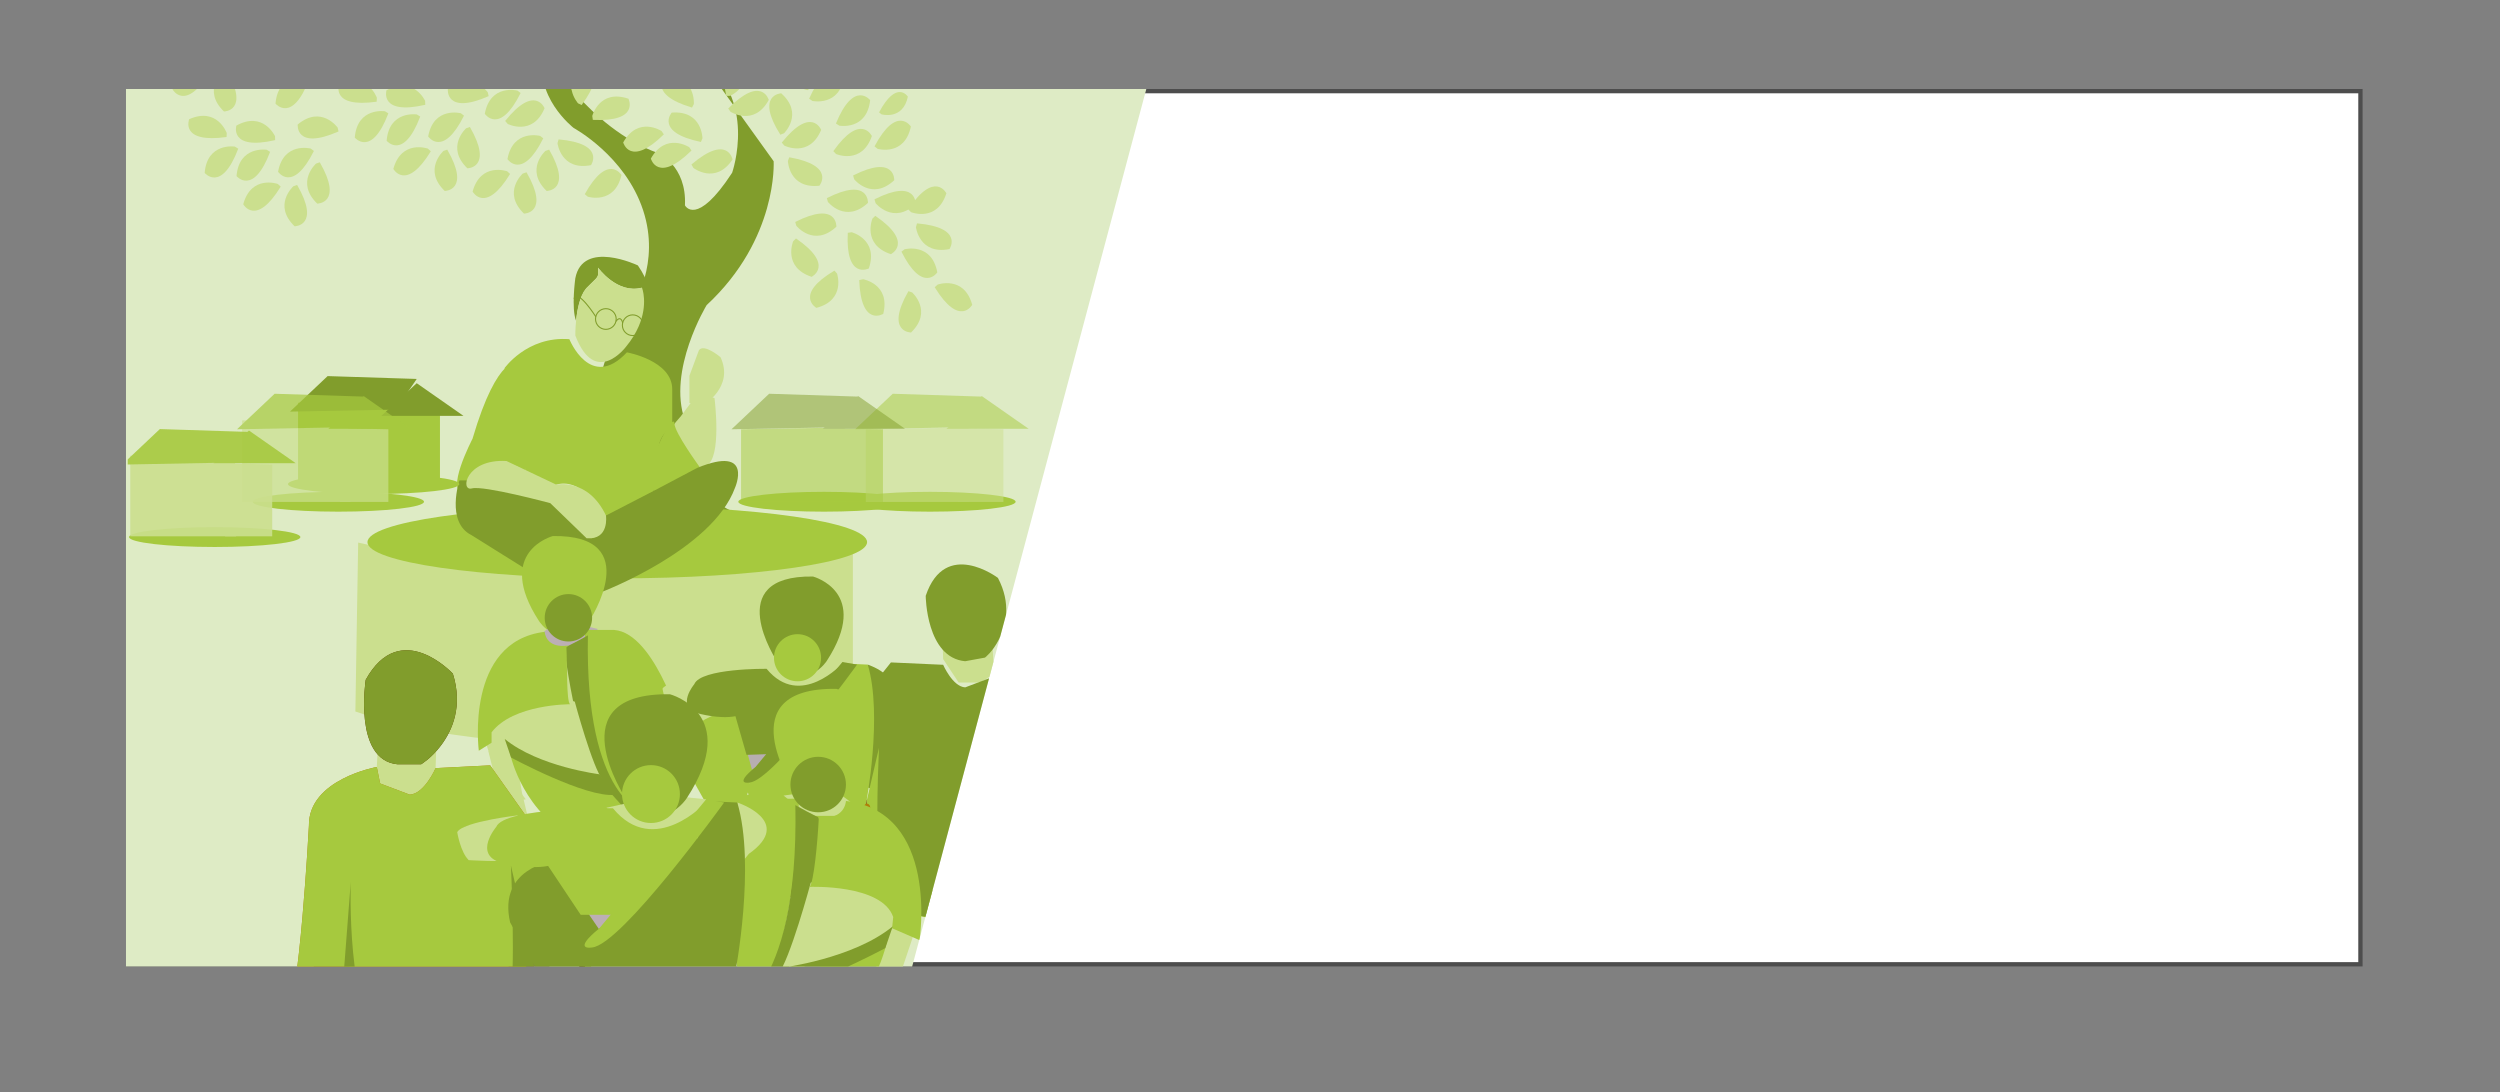 <?xml version="1.0" encoding="utf-8"?>
<!-- Generator: Adobe Illustrator 17.0.0, SVG Export Plug-In . SVG Version: 6.00 Build 0)  -->
<!DOCTYPE svg PUBLIC "-//W3C//DTD SVG 1.1//EN" "http://www.w3.org/Graphics/SVG/1.1/DTD/svg11.dtd">
<svg version="1.1" id="Layer_1" xmlns="http://www.w3.org/2000/svg" xmlns:xlink="http://www.w3.org/1999/xlink" x="0px" y="0px"
	 width="581.238px" height="253.981px" viewBox="0 0 581.238 253.981" enable-background="new 0 0 581.238 253.981"
	 xml:space="preserve">
<rect x="0" y="0" width="581.238" height="253.981" fill="#808080" stroke="none"/>
<rect x="29.789" y="21.191" fill="#FFFFFF" stroke="#4D4D4D" stroke-miterlimit="10" width="519" height="203"/>
<g>
	<defs>
		<polygon id="SVGID_1_" points="29.289,20.691 29.289,224.691 212.077,224.691 266.514,20.691 		"/>
	</defs>
	<clipPath id="SVGID_2_">
		<use xlink:href="#SVGID_1_"  overflow="visible"/>
	</clipPath>
	<g clip-path="url(#SVGID_2_)">
		<polygon fill="#DEEBC5" points="28.289,239.691 222.94,239.691 273.774,11.691 28.289,11.691 		"/>
		<g>
			<defs>
				<polygon id="SVGID_3_" points="269.668,11.691 30.291,11.691 28.728,239.691 224.585,239.691 				"/>
			</defs>
			<clipPath id="SVGID_4_">
				<use xlink:href="#SVGID_3_"  overflow="visible"/>
			</clipPath>
			<g clip-path="url(#SVGID_4_)">
				<ellipse opacity="0.5" fill="#7E6B71" cx="134.188" cy="130.082" rx="30.327" ry="2.909"/>
				<ellipse fill="#A6C93E" cx="232.734" cy="210.224" rx="25.418" ry="4.176"/>
				<ellipse fill="#A6C93E" cx="196.412" cy="238.803" rx="25.911" ry="3.795"/>
				<ellipse opacity="0.3" fill="#B07E09" cx="151.656" cy="251.967" rx="22.931" ry="3.359"/>
				<ellipse opacity="0.3" fill="#B07E09" cx="91.887" cy="244.069" rx="32.678" ry="3.359"/>
				<path fill="#819D2C" d="M179.87,37.484c0,0,1.07,18.003-15.577,33.453c0,0-9.215,15.148-5.046,26.825
					c0,0,3.209,20.627,12.355,21.282l-37.969,0.943c0,0,4.183-39.425,13.473-49.05c0,0,6.554-9.514,2.405-22.092
					c-4.172-12.647-16.135-19.093-16.135-19.093s-9.725-7.574-6.736-17.515c0,0,10.194,17.515,26.337,23.354
					c0,0,6.71,2.84,6.271,12.15c0,0,2.633,5.207,10.97-7.574c0,0,6.153-17.515-7.564-26.668"/>
				<path fill="#CBDF8E" d="M198.289,125.287v42.124c0,0-70.251,13.714-115.666-1.989l0.65-39.273
					C83.273,126.149,160.289,144.374,198.289,125.287z"/>
				<ellipse fill="#A6C93E" cx="143.514" cy="126.046" rx="58.077" ry="8.419"/>
				<path fill="#819D2C" d="M149.256,66.876c-5.753,1.578-10.207-4.639-10.207-4.639c0.093,2.598,0.186,1.763-2.598,4.639
					c-0.079,0.081-0.155,0.167-0.23,0.257c-1.437,1.737-2.035,4.971-2.285,7.464c-1.151-2.908-0.177-9.906-0.177-9.906
					c1.748-9.078,14.542-2.985,14.542-2.985c5.123,7.428,2.391,12.041,0.175,14.204C150.764,70.672,149.256,66.876,149.256,66.876z"
					/>
				<path fill="#CBDF8E" d="M133.937,74.597c0.249-2.492,0.848-5.727,2.285-7.464c0.074-0.09,0.151-0.176,0.23-0.257
					c2.784-2.876,2.691-2.041,2.598-4.639c0,0,4.454,6.217,10.207,4.639c0,0,1.508,3.796-0.78,9.034
					c-0.643,1.472-1.568,3.051-2.932,4.699c0,0-7.145,9.557-11.784-2.598C133.76,78.011,133.744,76.526,133.937,74.597z"/>
				<path fill="#A6C93E" d="M145.746,81.919c0,0,10.543,1.886,10.543,8.581v8.46c0,0-3.189,2.355-3.189,5.445l-1.308,11.201
					c0,0-5.569,5.279-10.977,4.249c0,0-5.76-9.656-12.068-6.952l-6.678-3.347l1.682-17.767c0,0-0.768-8.884-6.562-6.051
					c0,0,5.273-7.651,15.187-6.879C132.377,78.857,137.264,91.014,145.746,81.919z"/>
				<path fill="#A6C93E" d="M122.087,109.554c0,0,8.111-26.028-1.416-25.374c0,0-4.892-2.327-10.815,17.832
					c0,0-6.695,12.82-1.802,12.563C108.053,114.575,111.787,102.73,122.087,109.554z"/>
				<path fill="#CBDF8E" d="M166.119,92.559c0,0,1.802,14.034-1.931,15.707c0,0-5.021,5.279-9.656-3.347
					c0,0-2.189-1.545,3.734-8.111l4.12-5.536L166.119,92.559z"/>
				<path fill="#CBDF8E" d="M163.526,94.156c0,0,7.219-4.146,4-11.099c0,0-3.876-3.296-5.035-1.622l-2.202,5.926v6.332
					L163.526,94.156z"/>
				<path fill="#819D2C" d="M139.504,127.668l-8.482-10.278l-4.465-2.287l-8.103-1.289l-7.277-2.123h-4.365
					c0,0-3.231,9.704,2.791,12.718l13.564,8.474C123.165,132.883,124.9,124.633,139.504,127.668z"/>
				<path fill="#A6C93E" d="M162.652,108.562c0,0-5.819-7.993-5.836-10.047c-0.033-3.892-10.48,15.774-3.299,16.065
					C160.699,114.87,162.652,108.562,162.652,108.562z"/>
				<path fill="#819D2C" d="M170.883,113.417c0,0,4.449-10.042-8.783-4.635l-9.97,5.268l-11.245,5.805c0,0-0.784,6.055-4.51,5.283
					c0,0,4.324,1.927,3.554,12.485C139.928,137.621,165.604,127.836,170.883,113.417z"/>
				<g>
					<ellipse fill="#A6C93E" cx="49.921" cy="124.865" rx="19.916" ry="2.308"/>
					<ellipse fill="#A6C93E" cx="78.662" cy="116.653" rx="19.916" ry="2.308"/>
					<ellipse fill="#A6C93E" cx="86.874" cy="112.547" rx="19.916" ry="2.308"/>
					<ellipse fill="#A6C93E" cx="216.21" cy="116.653" rx="19.916" ry="2.308"/>
					<ellipse fill="#A6C93E" cx="191.574" cy="116.653" rx="19.916" ry="2.308"/>
					<g>
						<polygon fill="#A6C93E" points="69.289,93.647 69.289,111.691 93.896,111.691 93.587,92.776 						"/>
						<polygon fill="#A6C93E" points="102.289,111.691 102.289,95.699 91.079,95.017 91.366,111.691 						"/>
						<polygon fill="#819D2C" points="107.762,96.691 96.889,89.094 88.654,96.691 104.018,96.691 						"/>
						<polygon fill="#819D2C" points="96.889,88.102 76.17,87.44 67.421,95.699 92.015,95.233 						"/>
					</g>
					<g opacity="0.7">
						<polygon fill="#CBDF8E" points="56.289,97.752 56.289,116.691 81.578,116.691 80.928,97.329 						"/>
						<polygon fill="#CBDF8E" points="90.289,116.691 90.289,99.805 78.92,99.57 79.049,116.691 						"/>
						<polygon fill="#A6C93E" points="95.445,99.691 84.571,92.094 76.336,99.691 91.701,99.691 						"/>
						<polygon fill="#A6C93E" points="84.571,92.208 63.852,91.545 55.103,99.805 79.697,99.339 						"/>
					</g>
					<g opacity="0.5">
						<polygon fill="#CBDF8E" points="201.289,99.805 201.289,116.691 225.284,116.691 225.281,99.382 						"/>
						<polygon fill="#CBDF8E" points="233.289,116.691 233.289,99.805 222.273,99.57 222.755,116.691 						"/>
						<polygon fill="#A6C93E" points="239.15,99.691 228.277,92.094 220.042,99.691 235.407,99.691 						"/>
						<polygon fill="#A6C93E" points="228.277,92.208 207.558,91.545 198.809,99.805 223.403,99.339 						"/>
					</g>
					<g opacity="0.5">
						<polygon fill="#A6C93E" points="172.289,99.805 172.289,116.691 196.543,116.691 196.41,99.382 						"/>
						<polygon fill="#A6C93E" points="205.289,116.691 205.289,99.805 193.902,99.57 194.013,116.691 						"/>
						<polygon fill="#819D2C" points="210.409,99.691 199.536,92.094 191.301,99.691 206.665,99.691 						"/>
						<polygon fill="#819D2C" points="199.536,92.208 178.817,91.545 170.068,99.805 194.662,99.339 						"/>
					</g>
					<g opacity="0.9">
						<polygon fill="#CBDF8E" points="30.289,105.964 30.289,124.691 54.89,124.691 54.584,105.435 						"/>
						<polygon fill="#CBDF8E" points="63.289,124.691 63.289,108.017 52.076,107.676 52.36,124.691 						"/>
						<polygon fill="#A6C93E" points="68.756,107.691 57.883,100.094 49.648,107.691 65.012,107.691 						"/>
						<polygon fill="#A6C93E" points="57.883,100.42 37.164,99.757 28.415,108.017 53.009,107.55 						"/>
					</g>
				</g>
				<path fill="#CBDF8E" d="M117.754,107.183l11.6,5.506c0,0,7.333-1.638,11.53,7.165c0,0,0.864,5.73-4.51,5.283l-8.43-8.152
					c0,0-15.499-4.176-18.249-3.428C106.944,114.306,108.212,106.644,117.754,107.183z"/>
				<circle fill="none" stroke="#819D2C" stroke-width="0.25" stroke-miterlimit="10" cx="147.105" cy="75.613" r="2.404"/>
				<circle fill="none" stroke="#819D2C" stroke-width="0.25" stroke-miterlimit="10" cx="140.859" cy="74.169" r="2.404"/>
				<path fill="none" stroke="#819D2C" stroke-width="0.25" stroke-miterlimit="10" d="M144.763,75.071c0,0-0.363-1.93-1.562-0.361"
					/>
				<path fill="none" stroke="#819D2C" stroke-width="0.25" stroke-miterlimit="10" d="M138.516,73.628c0,0-4.223-6.642-5.064-4.186
					"/>
				<path fill="#CBDF8E" d="M126.802,35.088c0,0-4.853,4.349,0.288,9.31c0,0,6.103-0.034,0.586-9.612"/>
				<g>
					<path fill="#CBDF8E" d="M118.518,17.222c0,0-2.522-6.009-8.892-2.773c0,0-1.964,5.778,8.892,3.698"/>
					<path fill="#CBDF8E" d="M120.307,21.064c0,0-6.309-1.633-7.593,5.395c0,0,3.408,5.063,8.328-4.835"/>
					<path fill="#CBDF8E" d="M125.573,31.595c0,0-6.309-1.633-7.593,5.395c0,0,3.408,5.063,8.328-4.835"/>
					<path fill="#CBDF8E" d="M121.536,40.353c0,0-4.853,4.349,0.288,9.31c0,0,6.103-0.034,0.586-9.612"/>
					<path fill="#CBDF8E" d="M117.907,39.818c0,0-6.146-2.167-8.027,4.725c0,0,2.962,5.336,8.712-4.104"/>
					<path fill="#CBDF8E" d="M107.143,26.329c0,0-6.309-1.633-7.593,5.395c0,0,3.408,5.063,8.328-4.835"/>
					<path fill="#CBDF8E" d="M108.373,29.822c0,0-4.853,4.349,0.288,9.31c0,0,6.103-0.034,0.586-9.612"/>
					<path fill="#CBDF8E" d="M103.107,35.088c0,0-4.853,4.349,0.288,9.31c0,0,6.103-0.034,0.586-9.612"/>
					<path fill="#CBDF8E" d="M99.478,34.552c0,0-6.146-2.167-8.027,4.725c0,0,2.962,5.336,8.712-4.104"/>
					<path fill="#CBDF8E" d="M98.839,23.444c0,0-2.732-5.917-8.984-2.458c0,0-1.759,5.844,9.016,3.382"/>
					<path fill="#CBDF8E" d="M96.914,26.608c0,0-6.44-1.001-7.022,6.12c0,0,3.892,4.701,7.809-5.635"/>
					<path fill="#CBDF8E" d="M89.505,25.869c0,0-6.44-1.001-7.022,6.12c0,0,3.892,4.701,7.809-5.635"/>
					<path fill="#CBDF8E" d="M87.62,22.722c0,0-2.216-6.129-8.74-3.219c0,0-2.253,5.672,8.694,4.142"/>
					<path fill="#CBDF8E" d="M129.615,33.294c0,0,0.78,6.47,7.792,5.103c0,0,3.471-5.019-7.539-5.992"/>
					<path fill="#CBDF8E" d="M118.048,28.822c0,0,5.82,2.933,8.564-3.663c0,0-2.257-5.67-9.164,2.96"/>
					<path fill="#CBDF8E" d="M182.354,33.858c0,0,5.82,2.933,8.564-3.663c0,0-2.257-5.67-9.164,2.96"/>
					<path fill="#CBDF8E" d="M183.178,37.432c0,0,0.223,6.513,7.326,5.751c0,0,3.888-4.703-6.998-6.616"/>
					<path fill="#CBDF8E" d="M182.772,13.089c0,0-1.973,6.211,4.975,7.874c0,0,5.24-3.128-4.376-8.579"/>
					<path fill="#CBDF8E" d="M192.486,46.951c0,0,4.079,5.082,9.312,0.218c0,0,0.297-6.095-9.566-1.107"/>
					<path fill="#CBDF8E" d="M185.14,52.495c0,0,4.079,5.082,9.312,0.218c0,0,0.297-6.095-9.566-1.107"/>
					<path fill="#CBDF8E" d="M184.408,56.089c0,0-2.498,6.019,4.282,8.272c0,0,5.489-2.668-3.625-8.922"/>
					<path fill="#CBDF8E" d="M199.148,11.929c0,0-1.973,6.211,4.975,7.874c0,0,5.24-3.128-4.376-8.579"/>
					<path fill="#CBDF8E" d="M198.597,41.686c0,0,4.079,5.082,9.312,0.218c0,0,0.297-6.095-9.566-1.107"/>
					<path fill="#CBDF8E" d="M203.569,47.229c0,0,4.079,5.082,9.312,0.218c0,0,0.297-6.095-9.566-1.107"/>
					<path fill="#CBDF8E" d="M202.838,50.824c0,0-2.498,6.019,4.282,8.272c0,0,5.489-2.668-3.625-8.922"/>
					<path fill="#CBDF8E" d="M198.02,53.995c0,0,6.3,1.67,3.973,8.424c0,0-5.452,2.742-4.889-8.297"/>
					<path fill="#CBDF8E" d="M194.612,63.607c0,0,2.098,6.17-4.815,7.973c0,0-5.302-3.022,4.202-8.665"/>
					<path fill="#CBDF8E" d="M200.67,64.92c0,0,6.419,1.124,4.68,8.053c0,0-5.197,3.199-5.581-7.848"/>
					<path fill="#CBDF8E" d="M211.817,49.332c0,0,6.052,2.417,8.213-4.393c0,0-2.741-5.452-8.872,3.744"/>
					<path fill="#CBDF8E" d="M212.949,52.821c0,0,0.788,6.469,7.798,5.093c0,0,3.465-5.023-7.546-5.983"/>
					<path fill="#CBDF8E" d="M210.316,57.952c0,0,6.306-1.647,7.604,5.378c0,0-3.397,5.07-8.339-4.817"/>
					<path fill="#CBDF8E" d="M212.079,67.998c0,0,4.863,4.339-0.268,9.31c0,0-6.103-0.021-0.606-9.611"/>
					<path fill="#CBDF8E" d="M217.999,66.159c0,0,6.141-2.181,8.037,4.708c0,0-2.95,5.342-8.721-4.085"/>
					<path fill="#CBDF8E" d="M169.836,25.981c0,0,5.482,3.525,8.899-2.749c0,0-1.653-5.875-9.423,1.987"/>
					<path fill="#CBDF8E" d="M169.761,22.278c0,0,5.97-2.613,2.639-8.933c0,0-5.807-1.876-3.563,8.946"/>
					<path fill="#CBDF8E" d="M176.41,18.924c0,0,5.97-2.613,2.639-8.933c0,0-5.807-1.876-3.563,8.946"/>
					<path fill="#CBDF8E" d="M161.213,39.045c0,0,5.16,3.981,9.102-1.977c0,0-1.144-5.994-9.558,1.172"/>
					<path fill="#CBDF8E" d="M119.493,16.991c0,0,6.497,0.512,6.54-6.632c0,0-4.235-4.394-7.362,6.208"/>
					<path fill="#CBDF8E" d="M188.876,23.47c0,0,6.37,1.375,7.367-5.699c0,0-3.611-4.92-8.125,5.169"/>
					<path fill="#CBDF8E" d="M182.288,30.978c0,0,4.673-4.543-0.666-9.29c0,0-6.096,0.282-0.195,9.628"/>
					<path fill="#CBDF8E" d="M136.665,45.736c0,0,6.229,1.916,7.828-5.047c0,0-3.176-5.211-8.538,4.454"/>
					<path fill="#CBDF8E" d="M163.318,32.154c0,0-0.023-6.517-7.146-5.974c0,0-4.031,4.582,6.791,6.828"/>
					<path fill="#CBDF8E" d="M160.251,34.23c0,0-5.439-3.59-8.931,2.643c0,0,1.583,5.894,9.446-1.875"/>
					<path fill="#CBDF8E" d="M153.821,30.474c0,0-5.439-3.59-8.931,2.643c0,0,1.583,5.894,9.446-1.875"/>
					<path fill="#CBDF8E" d="M161.316,24.196c0,0,0.535-6.495-6.608-6.564c0,0-4.409,4.22,6.182,7.384"/>
					<path fill="#CBDF8E" d="M134.391,24.024c0,0-4.34-4.862,1.322-9.22c0,0,6.061,0.713-0.487,9.618"/>
					<path fill="#CBDF8E" d="M140.331,16.426c0,0,1.646-6.306,8.409-4.005c0,0,2.762,5.442-8.278,4.92"/>
					<path fill="#CBDF8E" d="M137.698,26.957c0,0,1.646-6.306,8.409-4.005c0,0,2.762,5.442-8.278,4.92"/>
					<path fill="#CBDF8E" d="M138.194,13.445c0,0-4.74-4.473,0.527-9.299c0,0,6.1,0.191,0.338,9.624"/>
					<path fill="#CBDF8E" d="M133.451,12.927c0,0-6.509-0.322-5.64-7.413c0,0,4.762-3.817,6.509,7.097"/>
					<path fill="#CBDF8E" d="M76.316,9.733c0,0-6.434,1.039-7.058-6.077c0,0,3.864-4.724,7.843,5.588"/>
					<path fill="#CBDF8E" d="M113.401,21.451c0,0-3.799-5.295-9.286-0.72c0,0-0.626,6.07,9.493,1.621"/>
					<path fill="#CBDF8E" d="M72.243,34.541c0,0-6.309-1.633-7.593,5.395c0,0,3.408,5.063,8.328-4.835"/>
					<path fill="#CBDF8E" d="M73.473,38.034c0,0-4.853,4.349,0.288,9.31c0,0,6.103-0.034,0.586-9.612"/>
					<path fill="#CBDF8E" d="M68.207,43.3c0,0-4.853,4.349,0.288,9.31c0,0,6.103-0.034,0.586-9.612"/>
					<path fill="#CBDF8E" d="M64.578,42.764c0,0-6.146-2.167-8.027,4.725c0,0,2.962,5.336,8.712-4.104"/>
					<path fill="#CBDF8E" d="M63.939,31.656c0,0-2.732-5.917-8.984-2.458c0,0-1.759,5.844,9.016,3.382"/>
					<path fill="#CBDF8E" d="M62.014,34.82c0,0-6.44-1.001-7.022,6.12c0,0,3.892,4.701,7.809-5.635"/>
					<path fill="#CBDF8E" d="M54.605,34.081c0,0-6.44-1.001-7.022,6.12c0,0,3.892,4.701,7.809-5.635"/>
					<path fill="#CBDF8E" d="M52.72,30.933c0,0-2.216-6.129-8.74-3.219c0,0-2.253,5.672,8.694,4.142"/>
					<path fill="#CBDF8E" d="M78.501,29.662c0,0-3.799-5.295-9.286-0.72c0,0-0.626,6.07,9.493,1.621"/>
					<path fill="#CBDF8E" d="M55.82,7.853c0,0-6.309-1.633-7.593,5.395c0,0,3.408,5.063,8.328-4.835"/>
					<path fill="#CBDF8E" d="M57.049,11.346c0,0-4.853,4.349,0.288,9.31c0,0,6.103-0.034,0.586-9.612"/>
					<path fill="#CBDF8E" d="M51.783,16.611c0,0-4.853,4.349,0.288,9.31c0,0,6.103-0.034,0.586-9.612"/>
					<path fill="#CBDF8E" d="M48.155,16.076c0,0-6.146-2.167-8.027,4.725c0,0,2.962,5.336,8.712-4.104"/>
					<path fill="#CBDF8E" d="M47.515,4.968c0,0-2.732-5.917-8.984-2.458c0,0-1.759,5.844,9.016,3.382"/>
					<path fill="#CBDF8E" d="M45.591,8.132c0,0-6.44-1.001-7.022,6.12c0,0,3.892,4.701,7.809-5.635"/>
					<path fill="#CBDF8E" d="M38.181,7.392c0,0-6.44-1.001-7.022,6.12c0,0,3.892,4.701,7.809-5.635"/>
					<path fill="#CBDF8E" d="M36.297,4.245c0,0-2.216-6.129-8.74-3.219c0,0-2.253,5.672,8.694,4.142"/>
					<path fill="#CBDF8E" d="M62.078,2.974c0,0-3.799-5.295-9.286-0.72c0,0-0.626,6.07,9.493,1.621"/>
					<path fill="#CBDF8E" d="M118.113,10.356c0,0-1.033-6.435-7.986-4.794c0,0-3.272,5.151,7.768,5.692"/>
					<path fill="#CBDF8E" d="M110.732,11.38c0,0-3.257-5.645-9.17-1.634c0,0-1.222,5.979,9.286,2.551"/>
					<path fill="#CBDF8E" d="M104.504,16.52c0,0-2.58-4.47-7.262-1.294c0,0-0.968,4.735,7.354,2.021"/>
					<path fill="#CBDF8E" d="M80.41,15.546c0,0-2.732-5.917-8.984-2.458c0,0-1.759,5.844,9.016,3.382"/>
					<path fill="#CBDF8E" d="M71.075,17.971c0,0-6.44-1.001-7.022,6.12c0,0,3.892,4.701,7.809-5.635"/>
					<path fill="#CBDF8E" d="M69.191,14.823c0,0-2.216-6.129-8.74-3.219c0,0-2.253,5.672,8.694,4.142"/>
					<path fill="#CBDF8E" d="M94.972,13.552c0,0-3.799-5.295-9.286-0.72c0,0-0.626,6.07,9.493,1.621"/>
					<path fill="#CBDF8E" d="M96.897,10.621c0,0-0.608-6.489-7.654-5.307c0,0-3.603,4.925,7.377,6.19"/>
					<path fill="#CBDF8E" d="M86.074,8.622c0,0-2.58-4.47-7.262-1.294c0,0-0.968,4.735,7.354,2.021"/>
					<path fill="#CBDF8E" d="M194.381,35.812c0,0,5.988,2.572,8.324-4.179c0,0-2.6-5.521-8.966,3.514"/>
					<path fill="#CBDF8E" d="M195.126,29.216c0,0,6.411,1.172,7.182-5.931c0,0-3.766-4.802-7.956,5.425"/>
					<path fill="#CBDF8E" d="M204.041,34.609c0,0,6.264,1.799,7.733-5.192c0,0-3.273-5.151-8.453,4.613"/>
					<path fill="#CBDF8E" d="M204.952,26.585c0,0,4.961,1.425,6.124-4.112c0,0-2.592-4.079-6.695,3.653"/>
				</g>
				<path fill="#472D02" d="M139.337,217.269c0,0-4.427-1.798-4.892,1.822l1.761,3.447c0,0-4.489-0.209-0.008,3.731
					c0,0-5.363,0-2.566,3.673"/>
				<polygon fill="#BCAFB5" points="147.122,210.852 137.088,208.461 130.143,210.852 132.824,215.459 140.641,220.339 
					148.826,214.4 				"/>
				<polygon fill="#CBDF8E" points="101.545,169.691 101.272,178.836 97.048,186.691 91.014,186.691 87.372,182.783 88.059,169.691 
									"/>
				<path fill="#5A3B00" d="M97.904,177.691c0,0,2.387-1.41,4.606-4.363c2.689-3.578,5.13-9.173,2.778-16.7
					c0,0-12.193-13.168-20.264,1.43c0,0-2.919,18.633,7.385,19.633H97.904z"/>
				<path fill="#7E6B71" d="M90.289,240.196c0,0-4.035,5.581-12.449-5.839c-8.414-11.42-3.477-11.163-3.477-11.163l9.681,2.061
					l6.246,16.304V240.196z"/>
				<path fill="#7E6B71" d="M127.859,225.066c0,0-1.526,7.945-5.637,7.278s-4.214-10.759-4.214-10.759l-0.667-4.894h7.898
					L127.859,225.066z"/>
				<g>
					<path fill="#A6C93E" d="M137.014,144.374c0,0,13.238-20.075-8.483-19.746c0,0-13.691,3.62-3.225,19.746
						C125.306,144.374,130.025,151.898,137.014,144.374z"/>
					<path fill="#BCAFB5" d="M134.661,145.193l4.364,1.047l-4.981,4.451h-6.171l-2.567-2.749c0,0,2.21-2.476,4.837-2.98
						C132.769,144.459,134.661,145.193,134.661,145.193z"/>
					<path fill="#A6C93E" d="M158.26,168.289c0,0-6.582-22.488-16.345-21.83l-5.924-0.016c0,0-0.624,36.955,10.126,40.136
						c0,0-3.544-17.193,12.143-17.632"/>
					<path fill="#819D2C" d="M136.684,147.718c0,0-4.068,2.308-5.497,2.825c0,0,4.702,40.705,17.235,41.639l1.674-3.117
						C150.096,189.066,135.94,186.174,136.684,147.718z"/>
					<polygon fill="#CBDF8E" points="113.015,172.881 113.517,174.454 118.54,189.341 123.01,191.189 121.898,186.568 
						121.365,184.354 119.714,174.412 118.439,169.691 114.709,169.691 					"/>
					<path fill="#A6C93E" d="M118.439,174.541c0,0,2.194,12.615,13.712,19.636l14.893-1.316l1.782-0.878l-7.817-8.666
						L118.439,174.541z"/>
					<path fill="#CBDF8E" d="M133.632,163.133c0,0,4.19,15.607,6.565,18.28l-21.759-6.871c0,0-3.51-3.839,1.536-15.577
						L133.632,163.133z"/>
					<path fill="#A6C93E" d="M132.151,150.079c-5.375,0.768-5.512-3.181-5.512-3.181c-18.599,2.249-15.321,27.644-15.321,27.644
						l2.971-1.865v-2.413c5-6.582,18.228-6.527,18.228-6.527c-0.854-0.932-0.602-8.736-0.827-13.216"/>
					<path fill="#819D2C" d="M139.387,180.017c0,0-14.146-1.746-22.045-8.218l1.477,4.319c0,0,17.433,9.438,24.124,8.67
						L139.387,180.017z"/>
					<path fill="#B07E09" d="M119.536,189.022c0,0-6.819-0.881-7.249,0.821c-0.43,1.702,9.37,2.9,10.723,1.369"/>
					<circle fill="#819D2C" cx="132.151" cy="143.634" r="5.512"/>
					<polygon fill="#CBDF8E" points="113.517,174.543 122.257,185.84 116.486,186.579 					"/>
				</g>
				<path fill="#855914" d="M78.08,238.324l-0.894,5.541c0,0-1.349,1.251-3.981,0.894l-11.569,0.064c0,0-5.46,0.085,0-4.175
					l7.009-1.51l1.571-3.673L78.08,238.324z"/>
				<path fill="#B07E09" d="M81.777,202.111l-3.041,39.479c-1.374-3.263-12.512-3.015-12.512-3.015
					c3.435-5.324,5.594-46.587,5.594-46.587c-0.172-10.819,15.786-13.672,15.786-13.672l0.778,3.835l6.874,2.597
					c3.435-0.172,6.016-6.161,6.016-6.161l12.685-0.645l12.332,17.432v14.161l-7.423,3.012l-0.806-13.567l5.522,33.316
					c0,0-7.285,14.426-14.155,14.082c0,0-15.063,6.869-26.569-12.708l-7.531-8.758"/>
				<path opacity="0.3" fill="#5A3B00" d="M81.549,205.07c0,0-1.062,31.343,7.49,36.49c0,0-8.079-0.443-9.608-8.989L81.549,205.07z"
					/>
				<path opacity="0.3" fill="#5A3B00" d="M82.476,224.837c0,0,4.183,9.912,9.545,9.197c0,0-4.646,3.319-8.35-2.558L82.476,224.837z
					"/>
				<path opacity="0.3" fill="#5A3B00" d="M123.779,232.297c0,0-4.89,6.742-10.459,5.491c0,0,3.695,2.276,7.017,0.155
					C123.659,235.821,123.779,232.297,123.779,232.297z"/>
				<path opacity="0.3" fill="#5A3B00" d="M118.767,200.931c0,0,0.015,0.309,0.041,0.871c0.233,5.199,1.307,32.019-1.166,35.511
					c0,0,7.613-4.463,7.805-7.371l-6.664-28.702L118.767,200.931z"/>
				<path fill="#819D2C" d="M97.904,177.691c0,0,2.387-1.41,4.606-4.363c2.689-3.578,5.13-9.173,2.778-16.7
					c0,0-12.193-13.168-20.264,1.43c0,0-2.919,18.633,7.385,19.633H97.904z"/>
				<path fill="#7E6B71" d="M78.08,238.324l-0.894,5.541c0,0-1.349,1.251-3.981,0.894l-11.569,0.064c0,0-5.46,0.085,0-4.175
					l7.009-1.51l1.571-3.673L78.08,238.324z"/>
				<path fill="#A6C93E" d="M81.777,202.111l-3.041,39.479c-1.374-3.263-12.512-3.015-12.512-3.015
					c3.435-5.324,5.594-46.587,5.594-46.587c-0.172-10.819,15.786-13.672,15.786-13.672l0.778,3.835l6.874,2.597
					c3.435-0.172,6.016-6.161,6.016-6.161l12.685-0.645l12.332,17.432v14.161l-7.423,3.012l-0.806-13.567l5.522,33.316
					c0,0-7.285,14.426-14.155,14.082c0,0-15.063,6.869-26.569-12.708l-7.531-8.758"/>
				<path fill="#819D2C" d="M81.549,205.07c0,0-1.062,31.343,7.49,36.49c0,0-8.079-0.443-9.608-8.989L81.549,205.07z"/>
				<path fill="#819D2C" d="M118.767,200.931c0,0,0.015,0.309,0.041,0.871c0.233,5.199,1.307,32.019-1.166,35.511
					c0,0,7.613-4.463,7.805-7.371l-6.664-28.702L118.767,200.931z"/>
				<g>
					<polygon fill="#CBDF8E" points="219.048,146.691 219.281,153.24 222.88,158.691 228.022,158.691 231.126,156.604 
						230.54,146.691 					"/>
					<path fill="#819D2C" d="M229.001,152.89c0,0,1.816-1.377,3.224-4.192c1.706-3.411,2.912-8.389-0.212-14.338
						c0,0-12.26-9.299-16.791,4.173c0,0,0.095,14.366,9.172,15.199L229.001,152.89z"/>
					<path fill="#CBDF8E" d="M239.043,205.462l0.762,4.722c0,0,1.15,1.066,3.392,0.762l9.858,0.055c0,0,4.653,0.072,0-3.558
						l-5.972-1.287l-1.339-3.13L239.043,205.462z"/>
					<path fill="#819D2C" d="M235.893,174.605l2.592,33.64c1.171-2.78,10.661-2.569,10.661-2.569
						c-2.927-4.536-4.766-39.697-4.766-39.697c0.146-9.219-13.452-11.65-13.452-11.65l-0.663,3.268l-5.858,2.213
						c-2.927-0.146-5.126-5.25-5.126-5.25l-12.147-0.549l-11.846,14.854v12.067l7.663,2.567l1.356-11.56l-4.371,28.389
						c0,0,6.375,12.292,12.229,11.999c0,0,12.919,5.853,22.723-10.829l6.459-7.463"/>
					<path fill="#A6C93E" d="M236.087,177.126c0,0,0.905,26.707-6.382,31.094c0,0,6.884-0.378,8.187-7.66L236.087,177.126z"/>
					<path fill="#A6C93E" d="M204.374,173.599c0,0-0.013,0.264-0.035,0.742c-0.199,4.43-1.114,27.283,0.994,30.259
						c0,0-6.487-3.803-6.651-6.281l5.679-24.457L204.374,173.599z"/>
				</g>
				<path opacity="0.3" fill="#5A3B00" d="M119.507,189.781c0,0-12.785,4.556-10.552,10.197c0,0-3.659-5.1-0.822-7.795
					L119.507,189.781z"/>
				<g>
					<g>
						<path fill="#819D2C" d="M201.752,154.517c0,0,10.896,3.55,2.193,9.709l-2.193,2.678"/>
						<polygon fill="#CBDF8E" points="195.859,153.915 187.922,153.095 177.009,155.502 181.983,160.7 194.221,161.269 						"/>
						<path fill="#CBDF8E" d="M165.454,156.947c0,0-10.439,1.219-11.42,3.181c0,0,0.589,3.713,2.158,5.29c0,0,6.475,0.385,7.26,0
							S165.454,156.947,165.454,156.947z"/>
						<polygon fill="#B7AEB1" points="183.981,171.36 173.946,168.969 167.001,171.36 169.683,175.968 177.5,180.848 
							185.684,174.908 						"/>
						<path fill="#A6C93E" d="M174.835,178.965l-3.851-14.099c0,0-14.563,2.13-12.209,12.333l9.222,16.482
							c0,0-1.57,2.355,1.177,3.532c0,0-0.392,3.139,1.57,3.336L174.835,178.965z"/>
						<path fill="#855914" d="M201.745,192.504c0,0,0.589,16.874-9.026,15.697c0,0-13.938,2.747-19.625-4.905
							c0,0-5.49-6.475-3.136-8.241c0,0-1.907-4.203,1.107-4.652c0,0-0.961-2.136,0.659-1.822c1.621,0.314,29.783-2.691,29.783-2.691
							L201.745,192.504z"/>
						<path fill="#B07E09" d="M201.353,186.814c0,0-13.54,7.906-28.007,2.079c0,0-5.314-0.474,0,3.249
							c0,0,18.454,13.973,28.407-1.74C201.752,190.402,203.335,186.837,201.353,186.814z"/>
						<path fill="#A6C93E" d="M195.859,154.242c0,0-17.47,24.723-22.764,25.508c0,0,0.004,1.766,1.181,2.355
							c0,0-2.551,0-0.196,2.551c0,0-4.709,2.158-2.355,3.924c0,0,23.938,5.102,29.628-1.766c0,0,3.931-20.445,0.399-32.297
							L195.859,154.242z"/>
						<path fill="#819D2C" d="M195.859,154.228c0,0-9.799,10.794-17.628,1.265c0,0-15.315-0.173-16.817,3.584
							c0,0-4.364,5.173,0.812,6.758c0,0,4.919,1.427,8.759,0.676l2.579,8.994l5.611-0.196
							C179.174,175.309,195.459,154.766,195.859,154.228z"/>
						<path fill="#819D2C" d="M199.259,154.517c0,0-19.36,26.928-24.983,27.424c0,0-3.964,0.736,1.373-3.614l20.21-24.412
							L199.259,154.517z"/>
					</g>
					<g>
						<path fill="#819D2C" d="M180.59,153.655c0,0-13.151-19.944,8.427-19.617c0,0,13.601,3.596,3.204,19.617
							C192.221,153.655,187.533,161.129,180.59,153.655z"/>
						<circle fill="#A6C93E" cx="185.421" cy="152.919" r="5.476"/>
					</g>
				</g>
				<g>
					<path fill="#A6C93E" d="M184.533,183.269c0,0-15.496-23.499,9.929-23.114c0,0,16.026,4.238,3.776,23.114
						C198.238,183.269,192.714,192.076,184.533,183.269z"/>
					<path fill="#CBDF8E" d="M187.287,184.228l-5.108,0.739l5.831,4.724h7.223l3.005-2.732c0,0-2.587-2.655-5.662-3.245
						S187.287,184.228,187.287,184.228z"/>
					<path fill="#A6C93E" d="M159.663,211.262c0,0,7.705-26.324,19.133-25.554l6.934-0.019c0,0-0.172,48.426-16.511,49.894
						c0,0,8.807-23.037-9.556-23.551"/>
					<path fill="#819D2C" d="M184.919,187.183c0,0,4.761,2.701,6.435,3.307c0,0-5.504,47.649-20.175,48.742l-1.96-3.648
						C169.219,235.584,185.789,232.199,184.919,187.183z"/>
					<polygon fill="#CBDF8E" points="212.626,216.532 212.037,218.427 206.157,235.879 200.926,238.056 202.227,232.653 
						202.851,230.065 204.784,218.322 206.276,212.691 210.642,212.691 					"/>
					<path fill="#A6C93E" d="M206.276,218.582c0,0-2.568,14.767-16.051,22.985l-17.433-1.541l-2.086-1.027l9.15-10.144
						L206.276,218.582z"/>
					<path fill="#CBDF8E" d="M188.491,205.227c0,0-4.905,18.269-7.685,21.398l25.47-8.043c0,0,4.109-4.494-1.798-18.234
						L188.491,205.227z"/>
					<path fill="#A6C93E" d="M190.225,189.946c6.292,0.899,6.453-3.724,6.453-3.724c21.772,2.632,17.112,32.359,17.112,32.359
						l-6.381-2.767l0.259-2.608c-2.633-7.705-19.442-7.01-19.442-7.01c1-1.091,1.864-10.49,2.128-15.734"/>
					<path fill="#819D2C" d="M181.755,224.992c0,0,16.559-2.044,25.805-9.62l-1.728,5.055c0,0-20.406,11.048-28.239,10.149
						L181.755,224.992z"/>
					<path fill="#CBDF8E" d="M204.992,235.532c0,0,7.983-1.032,8.486,0.961c0.503,1.993-10.968,3.395-12.552,1.602"/>
					<circle fill="#819D2C" cx="190.225" cy="182.402" r="6.453"/>
				</g>
				<g>
					<g>
						<path fill="#819D2C" d="M139.337,216.142l-10.851-15.955c0,0-12.78,1.728-9.886,14.267l11.333,20.255
							c0,0-1.929,2.894,1.447,4.34c0,0-0.482,3.858,1.929,4.099L139.337,216.142z"/>
						<path fill="#CBDF8E" d="M171.416,186.579c0,0,13.391,4.362,2.695,11.931l-2.695,3.291"/>
						<path fill="#819D2C" d="M171.407,233.262c0,0,0.723,20.737-11.092,19.29c0,0-17.129,3.376-24.117-6.028
							c0,0-6.747-7.957-3.854-10.127c0,0-2.344-5.166,1.36-5.717c0,0-1.181-2.625,0.81-2.24c1.992,0.385,36.601-3.307,36.601-3.307
							L171.407,233.262z"/>
						<path fill="#A6C93E" d="M170.925,226.269c0,0-16.64,9.716-34.419,2.555c0,0-6.53-0.583,0,3.993
							c0,0,22.679,17.172,34.909-2.139C171.416,230.679,173.361,226.299,170.925,226.269z"/>
						<path fill="#819D2C" d="M164.173,186.242c0,0-21.469,30.382-27.975,31.346c0,0,0.004,2.17,1.451,2.894
							c0,0-3.135,0-0.241,3.135c0,0-5.787,2.652-2.894,4.823c0,0,29.417,6.269,36.41-2.17c0,0,4.831-25.125,0.491-39.69
							L164.173,186.242z"/>
						<polygon fill="#CBDF8E" points="164.173,185.84 154.42,184.833 141.009,187.79 147.122,194.178 162.161,194.877 						"/>
						<path fill="#CBDF8E" d="M120.337,189.566c0,0-2.836,0.331-5.967,0.933c-3.527,0.678-7.428,1.699-8.067,2.977
							c0,0,0.723,4.563,2.652,6.501c0,0,7.957,0.473,8.922,0C118.842,199.504,120.337,189.566,120.337,189.566z"/>
						<path fill="#A6C93E" d="M164.173,186.504c0,0-12.043,13.125-21.664,1.415c0,0-25.291-0.282-27.138,4.334
							c0,0-5.362,6.322,0.998,8.271c0,0,6.346,1.724,11.065,0.801l7.577,11.367h8.659
							C143.67,212.691,163.682,187.165,164.173,186.504z"/>
						<path fill="#A6C93E" d="M168.352,186.579c0,0-23.792,33.092-30.702,33.702c0,0-4.871,0.904,1.688-4.441l24.836-30
							L168.352,186.579z"/>
					</g>
					<g>
						<path fill="#819D2C" d="M145.409,185.52c0,0-16.162-24.509,10.356-24.107c0,0,16.715,4.42,3.938,24.107
							C159.703,185.52,153.942,194.706,145.409,185.52z"/>
						<circle fill="#A6C93E" cx="151.346" cy="184.616" r="6.73"/>
					</g>
				</g>
			</g>
		</g>
	</g>
</g>
<g>
	<defs>
		<polygon id="SVGID_14_" points="-590.711,-280.309 -590.711,-76.309 -407.923,-76.309 -353.486,-280.309 		"/>
	</defs>
	<clipPath id="SVGID_6_">
		<use xlink:href="#SVGID_14_"  overflow="visible"/>
	</clipPath>
	<g clip-path="url(#SVGID_6_)">
	</g>
</g>
<g>
	<defs>
		<polygon id="SVGID_2070_" points="-591.217,18.93 -591.217,224.411 -412.041,224.411 -356.623,19.888 		"/>
	</defs>
	<clipPath id="SVGID_8_">
		<use xlink:href="#SVGID_2070_"  overflow="visible"/>
	</clipPath>
	<g clip-path="url(#SVGID_8_)">
		<defs>
			<rect id="SVGID_2072_" x="-712.695" y="-1844.685" width="1923.24" height="3789.385"/>
		</defs>
		<clipPath id="SVGID_9_">
			<use xlink:href="#SVGID_2072_"  overflow="visible"/>
		</clipPath>
	</g>
</g>
</svg>

